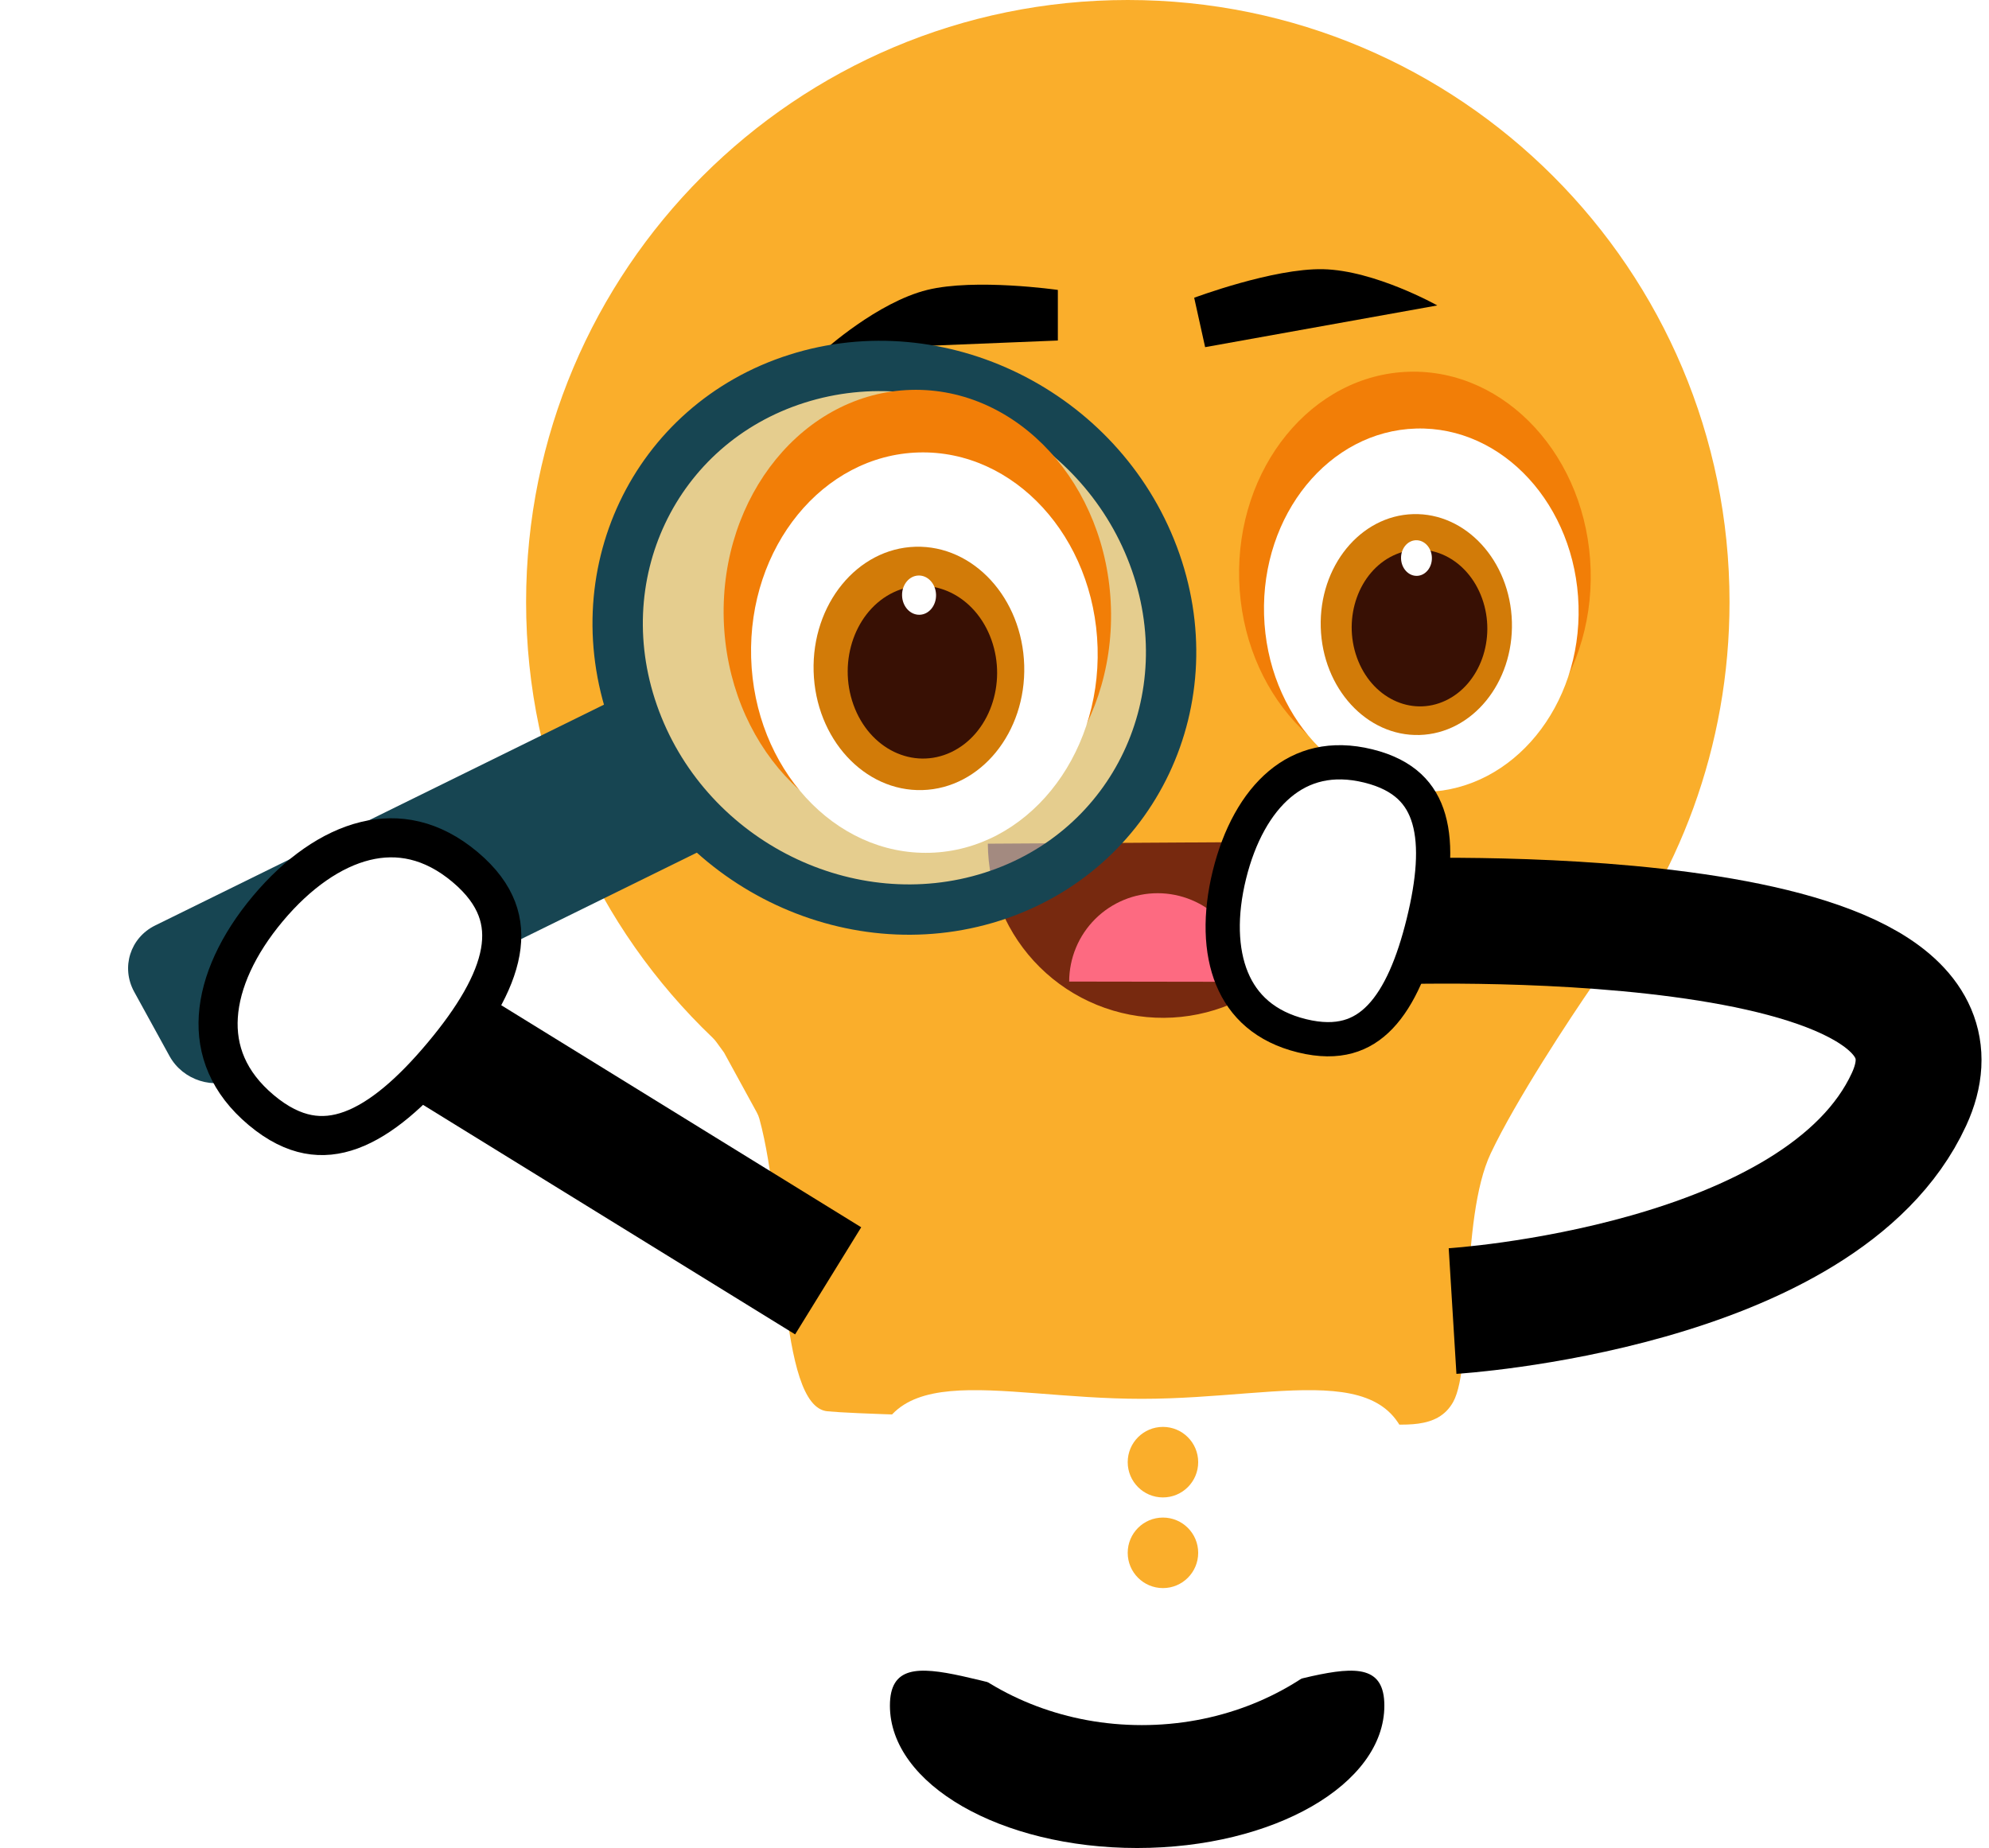 <svg width="226" height="210" viewBox="0 0 226 210" fill="none" xmlns="http://www.w3.org/2000/svg">
<path d="M128.147 0C165.907 0 196.517 30.628 196.517 68.409C196.517 84.84 190.727 99.917 181.078 111.711C181.068 111.723 181.076 111.741 181.092 111.741C181.106 111.742 181.115 111.757 181.107 111.769C178.371 115.718 172.229 125.057 169.391 131.051C165.835 138.56 167.427 155.127 165.124 159.298C163.346 162.516 159.433 161.847 155.877 161.801C137.623 161.562 99.694 160.943 94.003 160.371C88.377 159.805 89.358 138.33 86.285 127.134C86.216 126.881 86.117 126.644 85.991 126.414L82.268 119.608L81.383 118.394C81.254 118.218 81.109 118.054 80.951 117.903C67.906 105.445 59.778 87.877 59.778 68.409C59.778 30.628 90.388 0 128.147 0Z" fill="#FAAE2B"/>
<ellipse cx="23.074" cy="19.968" rx="23.074" ry="19.968" transform="matrix(0.029 1 -1 0.029 180.068 41.665)" fill="#F27E07"/>
<g filter="url(#filter0_d_2014_5460)">
<ellipse cx="20.645" cy="17.866" rx="20.645" ry="17.866" transform="matrix(0.029 1 -1 0.029 178.762 44.943)" fill="white"/>
</g>
<ellipse cx="12.549" cy="10.86" rx="12.549" ry="10.86" transform="matrix(0.029 1 -1 0.029 171.426 58.108)" fill="#D27B08"/>
<ellipse cx="8.765" cy="7.867" rx="8.765" ry="7.867" transform="matrix(0.338 0.941 -0.904 0.427 165.441 59.757)" fill="#381004"/>
<ellipse cx="2.024" cy="1.752" rx="2.024" ry="1.752" transform="matrix(0.029 1 -1 0.029 162.639 61.339)" fill="white"/>
<path d="M157.297 193.82C157.297 202.756 144.721 210 129.207 210C113.693 210 101.117 202.756 101.117 193.82C101.117 184.884 113.693 193.82 129.207 193.82C144.721 193.82 157.297 184.884 157.297 193.82Z" fill="black"/>
<path d="M160.485 168.583C160.485 183.743 146.719 196.033 129.738 196.033C112.757 196.033 98.991 183.743 98.991 168.583C98.991 153.423 112.757 158.956 129.738 158.956C146.719 158.956 160.485 153.423 160.485 168.583Z" fill="white"/>
<path d="M120.198 32.946V38.695L93.698 39.773C93.698 39.773 99.705 34.342 105.358 32.946C110.804 31.602 120.198 32.946 120.198 32.946Z" fill="black"/>
<path d="M135.69 33.836L136.933 39.449L163.312 34.708C163.312 34.708 156.212 30.718 150.332 30.591C144.669 30.47 135.69 33.836 135.69 33.836Z" fill="black"/>
<path d="M112.242 95.874C112.258 98.489 112.788 101.075 113.803 103.484C114.818 105.894 116.297 108.08 118.157 109.917C120.016 111.754 122.218 113.207 124.639 114.193C127.059 115.179 129.65 115.678 132.263 115.662C134.876 115.646 137.46 115.115 139.869 114.099C142.277 113.084 144.461 111.604 146.298 109.743C148.134 107.883 149.586 105.679 150.571 103.258C151.556 100.836 152.055 98.244 152.039 95.629L132.14 95.752L112.242 95.874Z" fill="#77290F"/>
<path d="M141.582 111.57C141.584 110.25 141.326 108.942 140.822 107.721C140.319 106.501 139.581 105.391 138.649 104.456C137.717 103.521 136.611 102.779 135.392 102.272C134.174 101.765 132.868 101.503 131.548 101.501C130.229 101.499 128.922 101.757 127.702 102.261C126.482 102.764 125.373 103.503 124.439 104.435C123.504 105.368 122.762 106.475 122.256 107.694C121.749 108.913 121.487 110.22 121.485 111.54L131.533 111.555L141.582 111.57Z" fill="#FD6A81"/>
<path d="M131.038 63.119C137.177 79.416 128.913 96.752 112.712 101.904C96.511 107.055 78.352 98.122 72.212 81.825C66.073 65.528 74.338 48.193 90.538 43.041C106.739 37.889 124.899 46.822 131.038 63.119Z" fill="#D0EDF3" fill-opacity="0.5" stroke="#174552" stroke-width="5.72"/>
<path d="M70.982 78.915L80.503 96.24L27.146 122.493C24.312 123.888 20.781 122.774 19.259 120.005L15.249 112.707C13.727 109.938 14.791 106.563 17.626 105.168L70.982 78.915Z" fill="#174552"/>
<ellipse cx="25.421" cy="21.999" rx="25.421" ry="21.999" transform="matrix(0.029 1 -1 0.029 125.495 43.668)" fill="#F27E07"/>
<g filter="url(#filter1_d_2014_5460)">
<ellipse cx="22.745" cy="19.683" rx="22.745" ry="19.683" transform="matrix(0.029 1 -1 0.029 124.055 47.279)" fill="white"/>
</g>
<ellipse cx="13.825" cy="11.964" rx="13.825" ry="11.964" transform="matrix(0.029 1 -1 0.029 115.975 61.784)" fill="#D27B08"/>
<ellipse cx="9.656" cy="8.667" rx="9.656" ry="8.667" transform="matrix(0.338 0.941 -0.904 0.427 109.38 63.6)" fill="#381004"/>
<ellipse cx="2.23" cy="1.93" rx="2.23" ry="1.93" transform="matrix(0.029 1 -1 0.029 106.293 65.344)" fill="white"/>
<ellipse cx="132.14" cy="166.154" rx="4.004" ry="4.007" fill="#FAAE2B"/>
<ellipse cx="132.14" cy="176.457" rx="4.004" ry="4.007" fill="#FAAE2B"/>
<path d="M94.1 145.548L38.898 111.492" stroke="black" stroke-width="14.301"/>
<path d="M52.831 98.516C54.74 100.117 55.861 101.715 56.452 103.263C57.041 104.804 57.153 106.428 56.845 108.166C56.211 111.738 53.817 115.703 50.294 119.91C46.77 124.117 43.287 127.168 39.883 128.417C38.226 129.025 36.609 129.198 34.989 128.888C33.362 128.576 31.595 127.75 29.686 126.15C25.927 122.998 24.561 119.312 24.806 115.503C25.057 111.584 27.036 107.309 30.432 103.255C33.827 99.201 37.688 96.504 41.501 95.571C45.206 94.664 49.073 95.365 52.831 98.516Z" fill="white" stroke="black" stroke-width="4.442"/>
<path d="M157.364 104.732C157.364 104.732 227.507 101.928 216.91 124.924C207.01 146.404 165.048 148.982 165.048 148.982" stroke="black" stroke-width="14.301"/>
<path d="M155.47 87.039C157.588 87.56 159.087 88.383 160.149 89.372C161.205 90.356 161.92 91.589 162.348 93.075C163.228 96.128 162.877 100.169 161.73 104.837C160.583 109.505 159.021 113.249 156.826 115.546C155.758 116.664 154.554 117.424 153.162 117.806C151.763 118.19 150.054 118.223 147.936 117.702C143.766 116.677 141.27 114.307 139.993 111.218C138.679 108.04 138.586 103.914 139.691 99.415C140.797 94.917 142.791 91.305 145.428 89.099C147.991 86.955 151.301 86.013 155.47 87.039Z" fill="white" stroke="black" stroke-width="3.89"/>
<defs>
<filter id="filter0_d_2014_5460" x="140.389" y="45.449" width="42.21" height="47.758" filterUnits="userSpaceOnUse" color-interpolation-filters="sRGB">
<feFlood flood-opacity="0" result="BackgroundImageFix"/>
<feColorMatrix in="SourceAlpha" type="matrix" values="0 0 0 0 0 0 0 0 0 0 0 0 0 0 0 0 0 0 127 0" result="hardAlpha"/>
<feOffset dy="3.237"/>
<feGaussianBlur stdDeviation="1.618"/>
<feComposite in2="hardAlpha" operator="out"/>
<feColorMatrix type="matrix" values="0 0 0 0 0 0 0 0 0 0 0 0 0 0 0 0 0 0 0.25 0"/>
<feBlend mode="normal" in2="BackgroundImageFix" result="effect1_dropShadow_2014_5460"/>
<feBlend mode="normal" in="SourceGraphic" in2="effect1_dropShadow_2014_5460" result="shape"/>
</filter>
<filter id="filter1_d_2014_5460" x="81.779" y="47.836" width="46.504" height="52.618" filterUnits="userSpaceOnUse" color-interpolation-filters="sRGB">
<feFlood flood-opacity="0" result="BackgroundImageFix"/>
<feColorMatrix in="SourceAlpha" type="matrix" values="0 0 0 0 0 0 0 0 0 0 0 0 0 0 0 0 0 0 127 0" result="hardAlpha"/>
<feOffset dy="3.566"/>
<feGaussianBlur stdDeviation="1.783"/>
<feComposite in2="hardAlpha" operator="out"/>
<feColorMatrix type="matrix" values="0 0 0 0 0 0 0 0 0 0 0 0 0 0 0 0 0 0 0.25 0"/>
<feBlend mode="normal" in2="BackgroundImageFix" result="effect1_dropShadow_2014_5460"/>
<feBlend mode="normal" in="SourceGraphic" in2="effect1_dropShadow_2014_5460" result="shape"/>
</filter>
</defs>
</svg>

